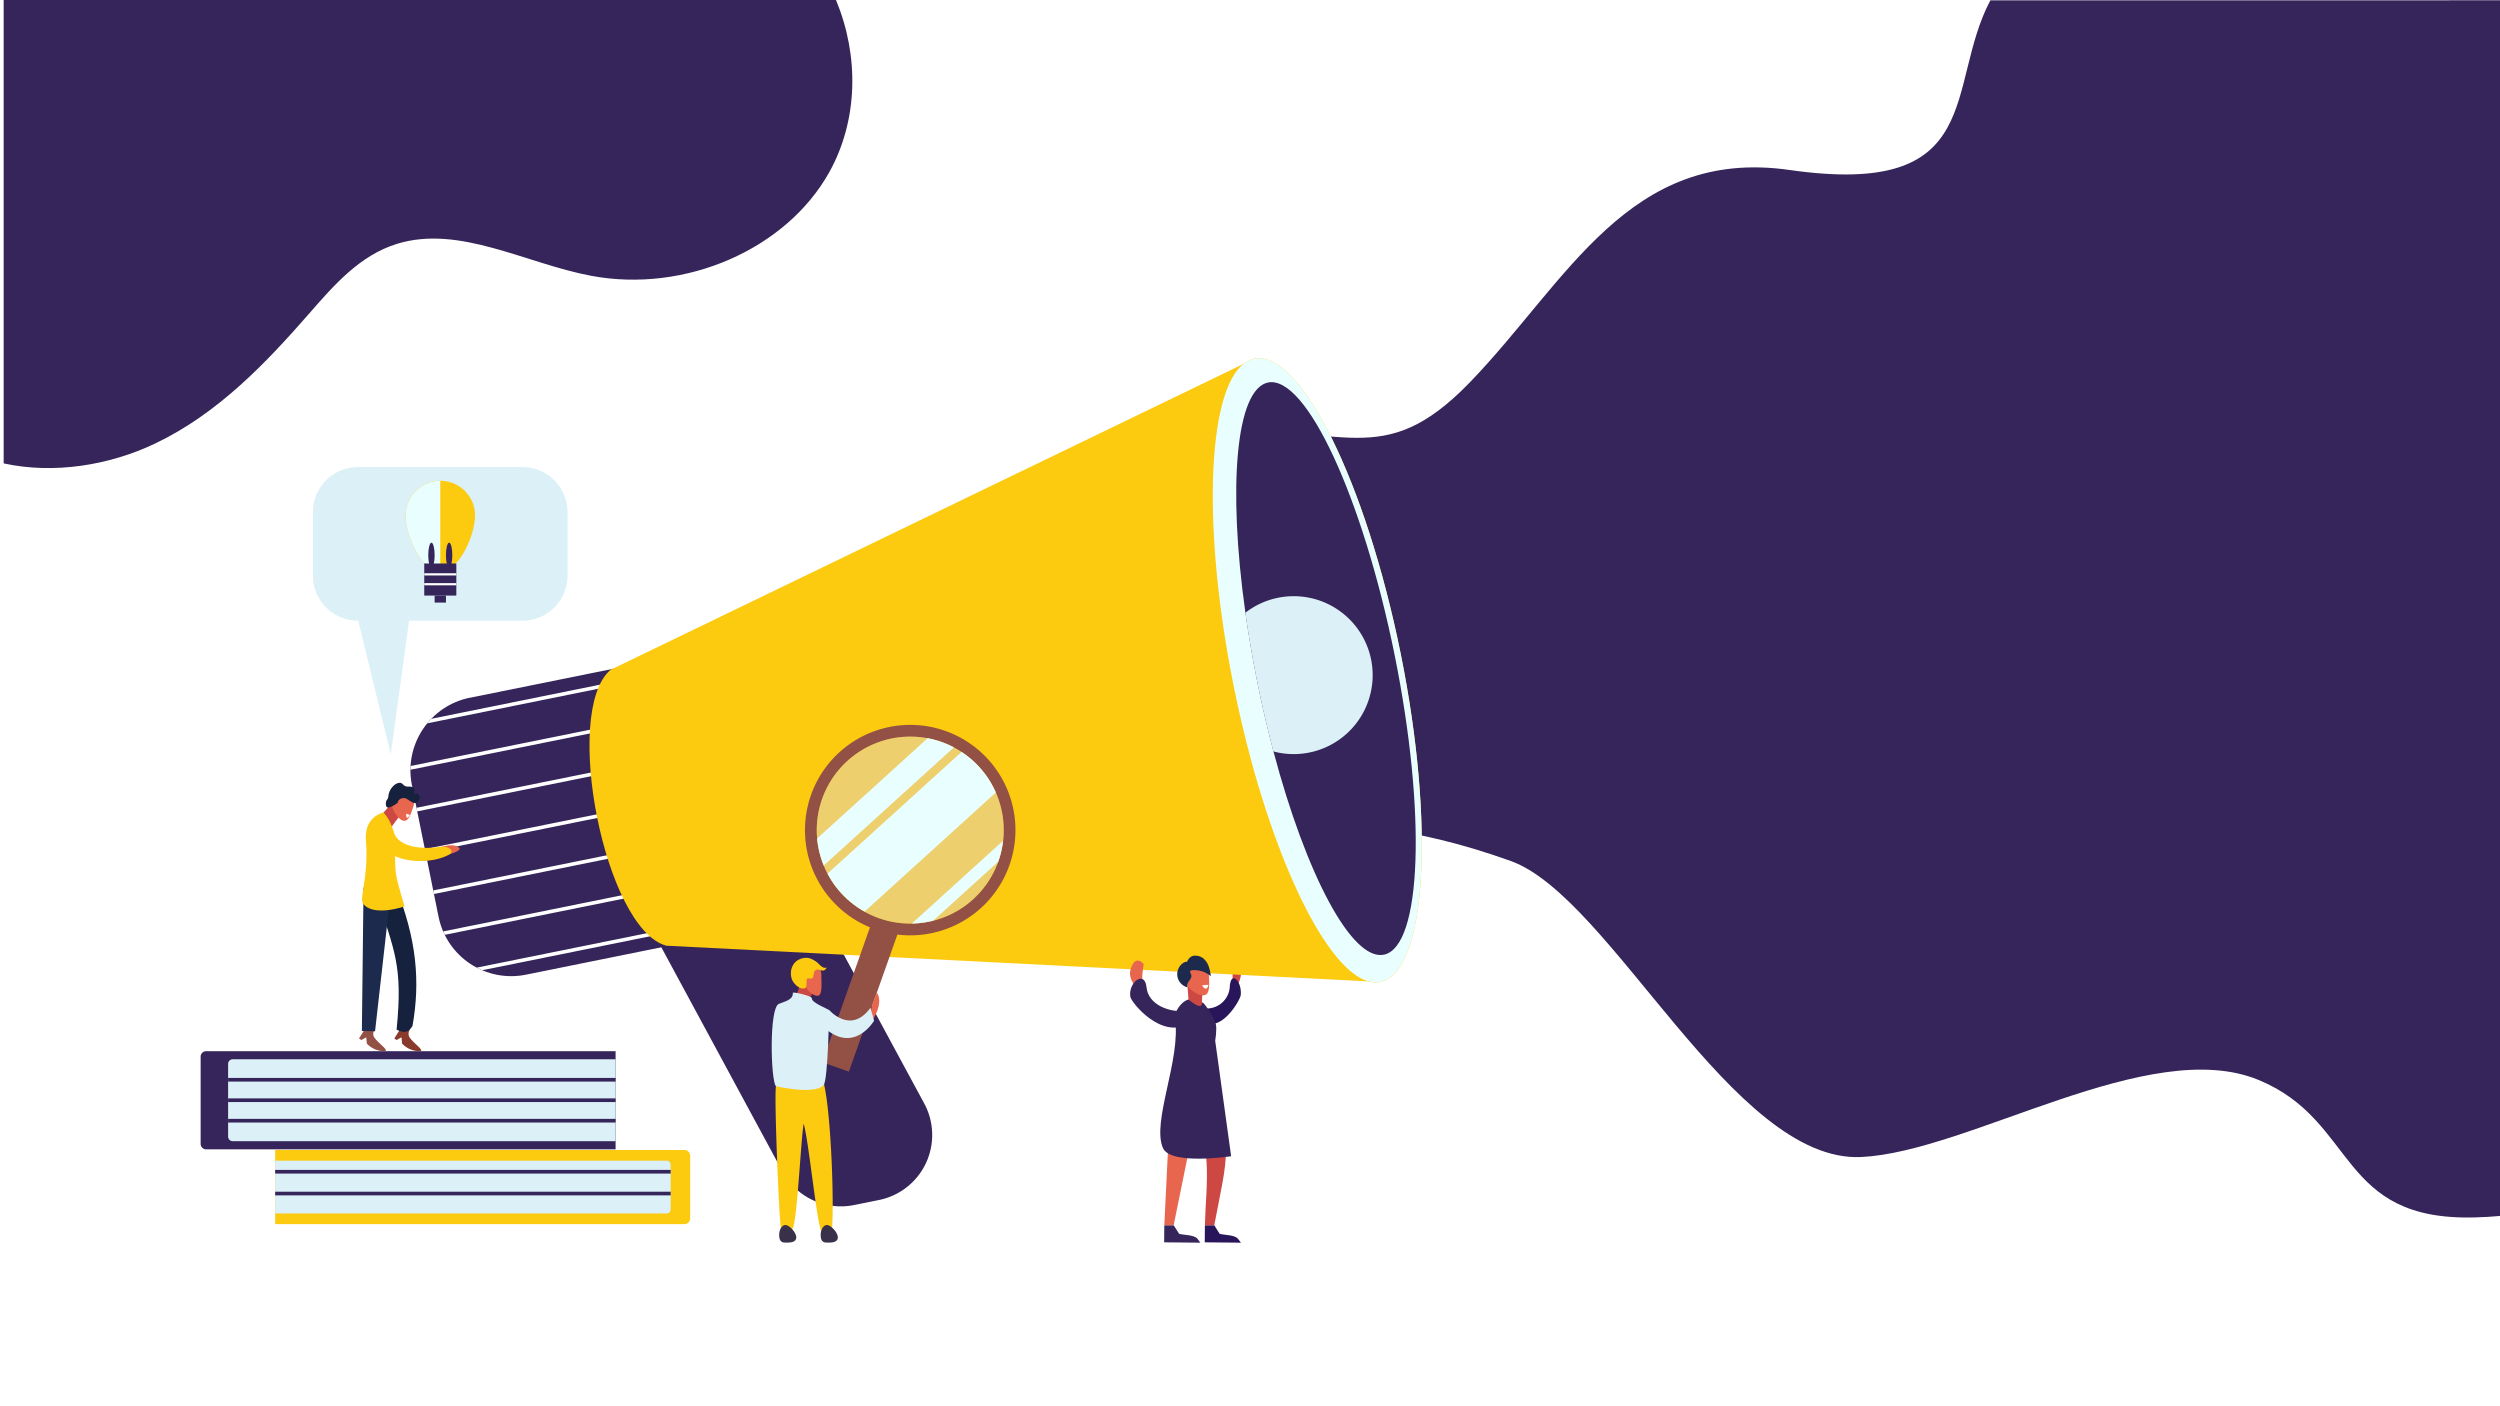 <svg xmlns="http://www.w3.org/2000/svg" xmlns:xlink="http://www.w3.org/1999/xlink" viewBox="0 0 1366 768"><defs><style>.cls-1,.cls-12,.cls-23,.cls-8{fill:none;}.cls-2{isolation:isolate;}.cls-3{fill:#fff;}.cls-4{fill:#35255a;}.cls-5{fill:#cd4843;}.cls-6{fill:#29155a;}.cls-7{clip-path:url(#clip-path);}.cls-23,.cls-8{stroke:#fff;}.cls-12,.cls-23,.cls-8{stroke-miterlimit:10;}.cls-12,.cls-8{stroke-width:2px;}.cls-9{fill:#fcca0e;}.cls-10,.cls-21{fill:#e9ffff;}.cls-10,.cls-20{mix-blend-mode:soft-light;}.cls-11{fill:#dbf0f7;}.cls-12{stroke:#35255a;}.cls-13{fill:#8a3a2c;}.cls-14{fill:#15213d;}.cls-15{fill:#935145;}.cls-16{fill:#1b2a4d;}.cls-17{fill:#e8664e;}.cls-18{fill:#d8d8ff;opacity:0.4;}.cls-19{clip-path:url(#clip-path-2);}.cls-22{fill:#39304a;}.cls-23{stroke-width:1.2px;}</style><clipPath id="clip-path"><path class="cls-1" d="M271.57,375h88.19a0,0,0,0,1,0,0V529.38a0,0,0,0,1,0,0H271.57a40.51,40.51,0,0,1-40.51-40.51V415.46a40.5,40.5,0,0,1,40.5-40.5Z" transform="translate(-83.81 67.57) rotate(-11.44)"/></clipPath><clipPath id="clip-path-2"><circle class="cls-1" cx="497.36" cy="453.59" r="51.07" transform="translate(-164.48 576.38) rotate(-52.88)"/></clipPath></defs><title>Back</title><g class="cls-2"><g id="Layer_2" data-name="Layer 2"><g id="Layer_1-2" data-name="Layer 1"><rect class="cls-3" width="1366" height="768"/><rect class="cls-3" x="2" y="0.16" width="1364" height="767.84"/><path class="cls-4" d="M1366,.16V664.39q-6.32.6-13.13.79c-76.09,2.35-64.58-52.71-118.76-75.09-59.72-24.66-158.28,39.37-217.19,42.11-70.13,3.27-136.48-142-191.41-161.74-219.41-78.76-241.62,114-310.41-6.13-72-125.75,4.73-215,145.91-227.45,72.79-6.42,93.79,22,142.15-28,53-54.81,86.67-128.61,174.67-116,108.25,15.48,84.82-45.68,109.7-92.68Z"/><path class="cls-4" d="M453.11,94.09c-23.5,42.16-78.71,66.21-130,56.63C287.27,144,251,122.7,216.9,133.24c-20.26,6.25-34.36,22.51-47.71,37.79-24.17,27.68-50.32,55.09-84.6,71.39C59.67,254.27,29.42,259.19,2,253.2V0H456.78C469.5,30.55,468.94,65.67,453.11,94.09Z"/><path class="cls-5" d="M674.93,540.81c1.68-2.85,3.54-6.94,3.08-10.06s-2-8.27-5-3.79c0,0,1.06,8.37.2,10.22S674.6,539.64,674.93,540.81Z"/><path class="cls-6" d="M656.17,557.21c10.08,8.92,21.38-10.49,21.74-13.38.92-7.29-5.28-14-5.94-4.93A12.61,12.61,0,0,1,658.33,551C653.23,550.33,658,558,656.17,557.21Z"/><path class="cls-4" d="M480.28,655.68l-13.65,2.76a36.23,36.23,0,0,1-39.06-18.29L349.3,495.29l87.89-17.78L505,602.94A36.24,36.24,0,0,1,480.28,655.68Z"/><g class="cls-7"><path class="cls-4" d="M271.57,375h88.19a0,0,0,0,1,0,0V529.38a0,0,0,0,1,0,0H271.57a40.51,40.51,0,0,1-40.51-40.51V415.46a40.5,40.5,0,0,1,40.5-40.5Z" transform="translate(-83.81 67.57) rotate(-11.44)"/><line class="cls-8" x1="230.2" y1="535.85" x2="388.02" y2="503.92"/><line class="cls-8" x1="225.64" y1="513.28" x2="383.46" y2="481.35"/><line class="cls-8" x1="221.07" y1="490.71" x2="378.89" y2="458.77"/><line class="cls-8" x1="216.5" y1="468.14" x2="374.32" y2="436.2"/><line class="cls-8" x1="211.93" y1="445.56" x2="369.75" y2="413.63"/><line class="cls-8" x1="207.36" y1="422.99" x2="365.19" y2="391.06"/><line class="cls-8" x1="202.8" y1="400.42" x2="360.62" y2="368.48"/></g><path class="cls-9" d="M754.23,536.56,364.08,516.73c-33.63-9-57.07-127.92-30.5-150.74L685.32,196Z"/><path class="cls-9" d="M765.32,357.08c19,94,14.06,174.39-11.09,179.48-21.36,4.32-50.37-47-70.3-120-3.56-13-6.83-26.77-9.71-41s-5.21-28.15-7-41.55C657.17,258.88,664,200.35,685.32,196,710.47,190.94,746.29,263.05,765.32,357.08Z"/><path class="cls-10" d="M765.32,357.08c19,94,14.06,174.39-11.09,179.48-21.36,4.32-50.37-47-70.3-120-3.56-13-6.83-26.77-9.71-41s-5.21-28.15-7-41.55C657.17,258.88,664,200.35,685.32,196,710.47,190.94,746.29,263.05,765.32,357.08Z"/><path class="cls-4" d="M762,357.76c17.47,86.32,14.85,159.69-5.85,163.88-17.56,3.55-42.5-43.87-60.32-111-3.18-12-6.14-24.6-8.78-37.67s-4.83-25.83-6.55-38.12C670.76,266,675.3,212.6,692.87,209,713.56,204.85,744.5,271.44,762,357.76Z"/><path class="cls-11" d="M749.17,360.35a43.14,43.14,0,0,1-53.37,50.24c-3.18-12-6.14-24.6-8.78-37.67s-4.83-25.83-6.55-38.12a42.67,42.67,0,0,1,17.86-8.18A43.13,43.13,0,0,1,749.17,360.35Z"/><path class="cls-4" d="M112.63,574.36H336.36a0,0,0,0,1,0,0V628a0,0,0,0,1,0,0H112.63a3,3,0,0,1-3-3V577.36A3,3,0,0,1,112.63,574.36Z"/><path class="cls-11" d="M127.14,578.79H336.36a0,0,0,0,1,0,0v44.75a0,0,0,0,1,0,0H127.14a2.5,2.5,0,0,1-2.5-2.5V581.29A2.5,2.5,0,0,1,127.14,578.79Z"/><line class="cls-12" x1="124.63" y1="589.98" x2="336.36" y2="589.98"/><line class="cls-12" x1="124.63" y1="601.16" x2="336.36" y2="601.16"/><line class="cls-12" x1="124.63" y1="612.35" x2="336.36" y2="612.35"/><path class="cls-9" d="M150.35,628.37H374a3.12,3.12,0,0,1,3.12,3.12v34.25a3.12,3.12,0,0,1-3.12,3.12H150.35a0,0,0,0,1,0,0V628.37A0,0,0,0,1,150.35,628.37Z"/><path class="cls-11" d="M150.35,634.18H364.23a2.22,2.22,0,0,1,2.22,2.22v24.42a2.22,2.22,0,0,1-2.22,2.22H150.35a0,0,0,0,1,0,0V634.18A0,0,0,0,1,150.35,634.18Z"/><line class="cls-12" x1="150.35" y1="640.24" x2="366.45" y2="640.24"/><line class="cls-12" x1="150.35" y1="652.15" x2="366.45" y2="652.15"/><path class="cls-13" d="M229.06,574.36a13,13,0,0,1-9.36-4.16l-.32-3.43-2.65,1.5-1.29-.84,4.85-7.73,3.85,2.49s-1.87,2.54-.21,4.84C226.48,570.54,232.55,574.35,229.06,574.36Z"/><path class="cls-14" d="M225.38,560.6c-2.24,3.65-4.57,4-8.69,2,3.61-35.31-1.47-43.21-10.54-72.38,3.19-2.24,6.37-4.49,9.57-6.73C228,513.25,229.59,537,225.38,560.6Z"/><path class="cls-15" d="M209.79,574.36a13,13,0,0,1-9.36-4.16l-.33-3.43-2.64,1.5-1.29-.84L201,559.7l3.84,2.49s-1.86,2.54-.2,4.84C207.21,570.54,213.28,574.35,209.79,574.36Z"/><polygon class="cls-16" points="204.93 563.49 197.73 563.3 198.64 484.85 213.06 491.54 204.93 563.49"/><path class="cls-5" d="M213.5,439.55l-7.64,8.59,7.12,5s5.73-8.17,7-8.92S213.5,439.55,213.5,439.55Z"/><path class="cls-9" d="M209.45,443.89s3.49,3.23,5.44,9.93c1.49,5.12.52,17.32,1.44,23.72.65,4.54,4.72,17.72,4.72,17.72s-17.08,5.94-22.67-1.52c-2.22-2.95,3.17-14.4,1.57-34.37C199.08,448.51,205.66,445.11,209.45,443.89Z"/><path class="cls-17" d="M231,470.24c5.22-.07,10.16-2.56,15.69-3.86.91-.21,5.39-1.84,4.27-3-2.4-2.46-7.36-1.54-11.59,0a41.73,41.73,0,0,1-7,2.06C228.45,466.29,230.37,469.28,231,470.24Z"/><path class="cls-9" d="M214.89,453.82c2.41,10.74,19.94,9.92,25.36,8.89,4.84-.91,8.37,2.46,5.37,4.14-10,5.6-27.41,4.31-33-1.3S210.58,456.24,214.89,453.82Z"/><path class="cls-17" d="M225.9,440.55c-1.37,4-2.63,8.9-5.86,7.8s-7.21-7.73-5.84-11.77,5.1-6.42,8.33-5.32S227.27,436.51,225.9,440.55Z"/><path class="cls-14" d="M225.12,430c2.24.74,1.12,2.22,1.08,3.8,1-.07,2.32-.1,2.91.86s-.26,3-1.14,3.7c-2,1.57-4.83-1.85-6.78-2.25-1.68-.35-3.68.88-3.77,2.15-.06.78-4.16,3.05-5.4,3-1-.08-1.32-1.35-1.16-2.87.13-1.22,1.11-1.65,1.28-2.83a11.29,11.29,0,0,1,.78-3.29c.9-1.94,3-4.4,5.36-4.53,1.52-.09,1.79,1.09,3,1.72S223.87,429.59,225.12,430Z"/><path class="cls-3" d="M224,445.3l-2-.7S221.54,449.16,224,445.3Z"/><path class="cls-6" d="M678.06,679l-19.79-.19.09-9.34,5.11,0,2.95,4.7c2.77.73,8.18.49,10,2.71Z"/><path class="cls-5" d="M663.47,669.49l-5.11,0c.66-25.8,5.16-41.53-10.19-73.1q5.49-3.27,11-6.53C675.05,624.15,670.38,632.78,663.47,669.49Z"/><path class="cls-4" d="M655.88,679l-19.79-.19.09-9.34,5.11,0,3,4.7c2.77.73,8.18.49,10,2.71Z"/><polygon class="cls-17" points="641.29 669.49 636.18 669.44 640.04 590.56 655.83 597.93 641.29 669.49"/><path class="cls-5" d="M648.44,533.79l1.24,16.13,7.21,4.13s-.63-12.2.82-13S648.44,533.79,648.44,533.79Z"/><path class="cls-4" d="M649.39,546.12s7.38,6.43,7.36,2c0-2.47,6.83,8,7.6,11.52.66,3-.37,9-.37,9l8.71,63.12s-33.07,5.06-37.25-4.47c-6.32-14.38,10.06-48.68,6.55-70.78C641.49,553.3,645.1,547.32,649.39,546.12Z"/><path class="cls-17" d="M622.07,541.49c-2.5-3-5.26-7.41-4.57-10.74s3-8.84,7.41-4c0,0-1.57,8.94-.29,10.91S622.55,540.24,622.07,541.49Z"/><path class="cls-4" d="M649.9,559c-15,9.53-31.73-11.2-32.27-14.29-1.36-7.79,7.85-15,8.83-5.26s12.65,13.62,20.22,12.91S647.14,559.8,649.9,559Z"/><path class="cls-17" d="M660.59,533.2c.14,4.85.73,10.54-3.16,10.66s-10.76-5.4-10.91-10.25,2.9-8.87,6.78-9S660.45,528.35,660.59,533.2Z"/><path class="cls-16" d="M644.43,528.28a7.4,7.4,0,0,0-.66,6.78,7.6,7.6,0,0,0,5.15,4.47c-.68-1.07,0-2.46.76-3.48s1.61-2.23,1.21-3.43c-.13-.39-.38-.72-.52-1.1a1,1,0,0,1,.17-1.13,1.3,1.3,0,0,1,.73-.24,13.89,13.89,0,0,1,10.34,3.27,26.6,26.6,0,0,0-1.15-5.31,10.08,10.08,0,0,0-3-4.47,7.08,7.08,0,0,0-5.08-1.42c-2.58.22-3.79,3.3-3.79,3.3S646.52,525.22,644.43,528.28Z"/><path class="cls-3" d="M660.34,538.08l-3.51.25S659.06,542.74,660.34,538.08Z"/><rect class="cls-15" x="462.24" y="504.81" width="15.45" height="80.48" transform="translate(208.67 -125.53) rotate(19.48)"/><path class="cls-15" d="M516.55,399.38a57.5,57.5,0,1,0,35,73.37A57.5,57.5,0,0,0,516.55,399.38Zm31.39,61.34A51.08,51.08,0,1,1,504.5,403,51.1,51.1,0,0,1,547.94,460.72Z"/><circle class="cls-18" cx="497.36" cy="453.59" r="51.07" transform="translate(-85.75 789.88) rotate(-72.34)"/><g class="cls-19"><g class="cls-20"><rect class="cls-21" x="472.1" y="362.39" width="13.35" height="151.03" transform="translate(481.29 -210.92) rotate(47.78)"/><rect class="cls-21" x="513.79" y="416.53" width="6.68" height="151.03" transform="translate(533.96 -221.57) rotate(47.78)"/><rect class="cls-21" x="481.65" y="381.52" width="28.98" height="151.03" transform="translate(501.16 -217.51) rotate(47.78)"/></g></g><path class="cls-17" d="M476.54,549.24l2.54-6.9s3.84,4.21-1.54,13.79C472.55,565,476.54,549.24,476.54,549.24Z"/><path class="cls-11" d="M453.1,551.91s11.79,13.58,22.49-1.23c.66,1.89,2,7.08,2,7.08s-11.11,18.82-27.72,3.29C446.4,557.85,453.1,551.91,453.1,551.91Z"/><path class="cls-9" d="M424,593.55c-1.15,4.84,1.9,78.89,2.93,78.89a18.83,18.83,0,0,1,5.84-.91c2.58.18,4.86-49.85,6.36-57.5,2.87,9.7,7.53,58.06,9.87,58.69,3,.79,5.37,2.32,5.63-1.53,1.39-20.07-1.48-78.89-6.18-83.28C443.28,583.12,425.75,586,424,593.55Z"/><path class="cls-22" d="M457.8,676.11c0,2.79-3.38,2.86-5.35,2.86s-4.05,0-4.05-4.23c0-2.79,1.48-5.42,3.45-5.42S457.8,673.31,457.8,676.11Z"/><path class="cls-22" d="M435.09,676.11c0,2.79-3.38,2.86-5.36,2.86s-4,0-4-4.23c0-2.79,1.48-5.42,3.45-5.42S435.09,673.31,435.09,676.11Z"/><path class="cls-5" d="M438.24,532.63s-1.63,10.61-4.87,13.43,9.74,2.13,9.74,2.13-1-5.37,1.72-5.58S438.24,532.63,438.24,532.63Z"/><path class="cls-11" d="M433.19,542.4c.41,4.05-5,4.93-7.67,6.13-5.34,2.38-4.41,41.61-1.57,45,0,0,21.25,4.91,26.09-.61,2.38-2.72,3.06-41,3.06-41-1.65-1-9.75-4.2-9.48-6.4C443.77,544.25,434.26,542,433.19,542.4Z"/><path class="cls-17" d="M448.78,532.61c0,4.24.65,10.6-1.55,11.37-1.94.68-5.24-1.82-6.5-4s-.56-4.27-.56-6.45c0-4.24-3.31-8.63.93-8.63A7.68,7.68,0,0,1,448.78,532.61Z"/><path class="cls-9" d="M432.62,534.9c-1.48-4.69.47-10.3,6.32-11.39,2.81-.52,4.56.31,7,1.92,1.64,1.08,3.49,4.25,5.79,3.17-1.88,3.72-4,.06-6.22,1.53-1.18.77-.66,4.13-2,4.52a14,14,0,0,1-2.41-.12c-1.2,2.38,1,6.43-3.27,5.48C435.72,539.53,433.26,536.89,432.62,534.9Z"/><path class="cls-11" d="M285.52,339.15h-62l-10,72.9-17.8-72.9A24.59,24.59,0,0,1,171,314.56V279.82a24.6,24.6,0,0,1,24.59-24.6h89.89a24.61,24.61,0,0,1,24.6,24.6v34.74A24.6,24.6,0,0,1,285.52,339.15Z"/><path class="cls-9" d="M259.55,281.71c0,10.49-8.48,30.44-19,30.44-3.1,0-6-1.73-8.58-4.45-6.18-6.5-10.39-18.6-10.39-26a19,19,0,1,1,38,0Z"/><path class="cls-10" d="M240.57,262.73v49.42s-3.6-1.66-8.58-4.45c-6.18-6.5-10.39-18.6-10.39-26A19,19,0,0,1,240.57,262.73Z"/><rect class="cls-4" x="231.81" y="307.89" width="17.53" height="17.53"/><path class="cls-4" d="M237.49,303.36c0,3.78-.78,6.85-1.75,6.85s-1.74-3.07-1.74-6.85.78-6.85,1.74-6.85S237.49,299.57,237.49,303.36Z"/><path class="cls-4" d="M247.15,303.36c0,3.78-.78,6.85-1.74,6.85s-1.75-3.07-1.75-6.85.78-6.85,1.75-6.85S247.15,299.57,247.15,303.36Z"/><line class="cls-23" x1="231.81" y1="313.83" x2="249.34" y2="313.83"/><line class="cls-23" x1="231.81" y1="319.22" x2="249.34" y2="319.22"/><rect class="cls-4" x="237.49" y="325.41" width="6.18" height="3.84"/></g></g></g></svg>
